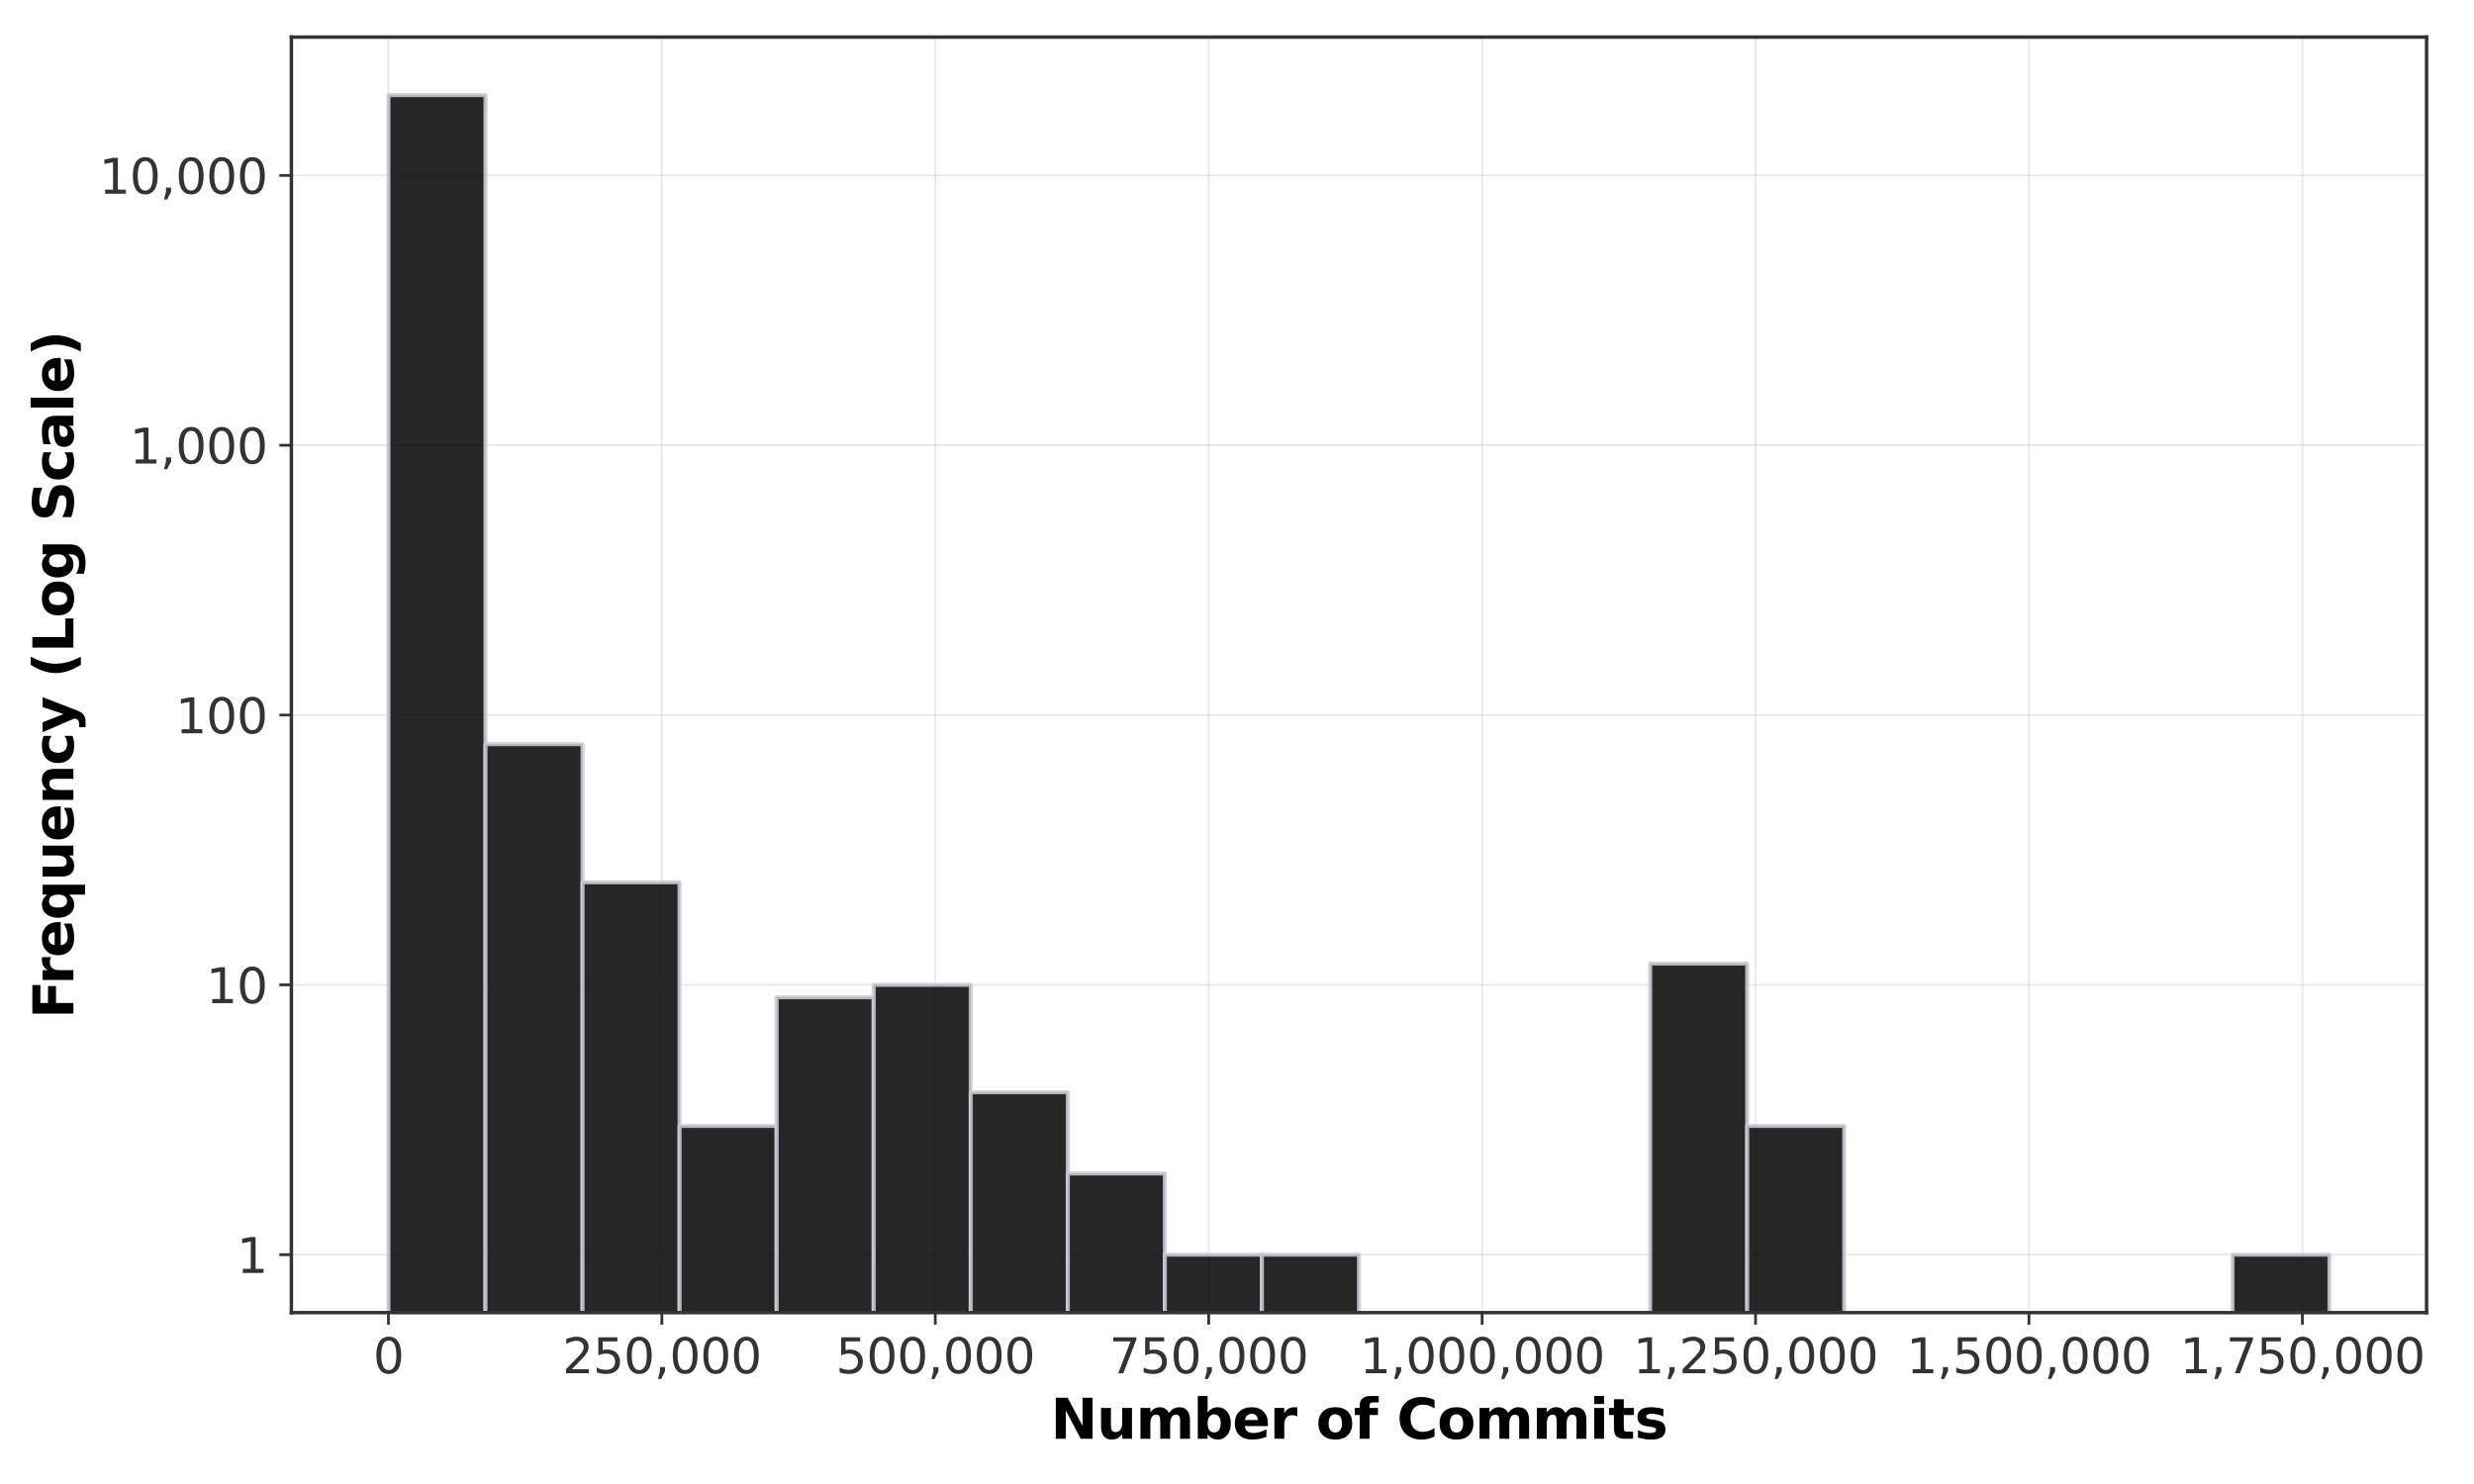 <?xml version="1.0" encoding="utf-8" standalone="no"?>
<!DOCTYPE svg PUBLIC "-//W3C//DTD SVG 1.1//EN"
  "http://www.w3.org/Graphics/SVG/1.1/DTD/svg11.dtd">
<svg xmlns:xlink="http://www.w3.org/1999/xlink" width="720pt" height="432pt" viewBox="0 0 720 432" xmlns="http://www.w3.org/2000/svg" version="1.1">
 <defs>
  <style type="text/css">*{stroke-linejoin: round; stroke-linecap: butt}</style>
 </defs>
 <g id="figure_1">
  <g id="patch_1">
   <path d="M 0 432 
L 720 432 
L 720 0 
L 0 0 
z
" style="fill: #ffffff"/>
  </g>
  <g id="axes_1">
   <g id="patch_2">
    <path d="M 84.8 382.12 
L 706.196 382.12 
L 706.196 10.8 
L 84.8 10.8 
z
" style="fill: #ffffff"/>
   </g>
   <g id="matplotlib.axis_1">
    <g id="xtick_1">
     <g id="line2d_1">
      <path d="M 113.045 382.12 
L 113.045 10.8 
" clip-path="url(#pd4a8492dd6)" style="fill: none; stroke: #b0b0b0; stroke-opacity: 0.3; stroke-width: 0.5; stroke-linecap: square"/>
     </g>
     <g id="line2d_2">
      <defs>
       <path id="m7763d4c2ea" d="M 0 0 
L 0 3.5 
" style="stroke: #333333; stroke-width: 0.8"/>
      </defs>
      <g>
       <use xlink:href="#m7763d4c2ea" x="113.045" y="382.12" style="fill: #333333; stroke: #333333; stroke-width: 0.8"/>
      </g>
     </g>
     <g id="text_1">
      <!-- 0 -->
      <g style="fill: #333333" transform="translate(108.591 399.758) scale(0.14 -0.14)">
       <defs>
        <path id="DejaVuSans-30" d="M 2034 4250 
Q 1547 4250 1301 3770 
Q 1056 3291 1056 2328 
Q 1056 1369 1301 889 
Q 1547 409 2034 409 
Q 2525 409 2770 889 
Q 3016 1369 3016 2328 
Q 3016 3291 2770 3770 
Q 2525 4250 2034 4250 
z
M 2034 4750 
Q 2819 4750 3233 4129 
Q 3647 3509 3647 2328 
Q 3647 1150 3233 529 
Q 2819 -91 2034 -91 
Q 1250 -91 836 529 
Q 422 1150 422 2328 
Q 422 3509 836 4129 
Q 1250 4750 2034 4750 
z
" transform="scale(0.016)"/>
       </defs>
       <use xlink:href="#DejaVuSans-30"/>
      </g>
     </g>
    </g>
    <g id="xtick_2">
     <g id="line2d_3">
      <path d="M 192.617 382.12 
L 192.617 10.8 
" clip-path="url(#pd4a8492dd6)" style="fill: none; stroke: #b0b0b0; stroke-opacity: 0.3; stroke-width: 0.5; stroke-linecap: square"/>
     </g>
     <g id="line2d_4">
      <g>
       <use xlink:href="#m7763d4c2ea" x="192.617" y="382.12" style="fill: #333333; stroke: #333333; stroke-width: 0.8"/>
      </g>
     </g>
     <g id="text_2">
      <!-- 250,000 -->
      <g style="fill: #333333" transform="translate(163.67 399.758) scale(0.14 -0.14)">
       <defs>
        <path id="DejaVuSans-32" d="M 1228 531 
L 3431 531 
L 3431 0 
L 469 0 
L 469 531 
Q 828 903 1448 1529 
Q 2069 2156 2228 2338 
Q 2531 2678 2651 2914 
Q 2772 3150 2772 3378 
Q 2772 3750 2511 3984 
Q 2250 4219 1831 4219 
Q 1534 4219 1204 4116 
Q 875 4013 500 3803 
L 500 4441 
Q 881 4594 1212 4672 
Q 1544 4750 1819 4750 
Q 2544 4750 2975 4387 
Q 3406 4025 3406 3419 
Q 3406 3131 3298 2873 
Q 3191 2616 2906 2266 
Q 2828 2175 2409 1742 
Q 1991 1309 1228 531 
z
" transform="scale(0.016)"/>
        <path id="DejaVuSans-35" d="M 691 4666 
L 3169 4666 
L 3169 4134 
L 1269 4134 
L 1269 2991 
Q 1406 3038 1543 3061 
Q 1681 3084 1819 3084 
Q 2600 3084 3056 2656 
Q 3513 2228 3513 1497 
Q 3513 744 3044 326 
Q 2575 -91 1722 -91 
Q 1428 -91 1123 -41 
Q 819 9 494 109 
L 494 744 
Q 775 591 1075 516 
Q 1375 441 1709 441 
Q 2250 441 2565 725 
Q 2881 1009 2881 1497 
Q 2881 1984 2565 2268 
Q 2250 2553 1709 2553 
Q 1456 2553 1204 2497 
Q 953 2441 691 2322 
L 691 4666 
z
" transform="scale(0.016)"/>
        <path id="DejaVuSans-2c" d="M 750 794 
L 1409 794 
L 1409 256 
L 897 -744 
L 494 -744 
L 750 256 
L 750 794 
z
" transform="scale(0.016)"/>
       </defs>
       <use xlink:href="#DejaVuSans-32"/>
       <use xlink:href="#DejaVuSans-35" transform="translate(63.623 0)"/>
       <use xlink:href="#DejaVuSans-30" transform="translate(127.246 0)"/>
       <use xlink:href="#DejaVuSans-2c" transform="translate(190.869 0)"/>
       <use xlink:href="#DejaVuSans-30" transform="translate(222.656 0)"/>
       <use xlink:href="#DejaVuSans-30" transform="translate(286.279 0)"/>
       <use xlink:href="#DejaVuSans-30" transform="translate(349.902 0)"/>
      </g>
     </g>
    </g>
    <g id="xtick_3">
     <g id="line2d_5">
      <path d="M 272.19 382.12 
L 272.19 10.8 
" clip-path="url(#pd4a8492dd6)" style="fill: none; stroke: #b0b0b0; stroke-opacity: 0.3; stroke-width: 0.5; stroke-linecap: square"/>
     </g>
     <g id="line2d_6">
      <g>
       <use xlink:href="#m7763d4c2ea" x="272.19" y="382.12" style="fill: #333333; stroke: #333333; stroke-width: 0.8"/>
      </g>
     </g>
     <g id="text_3">
      <!-- 500,000 -->
      <g style="fill: #333333" transform="translate(243.243 399.758) scale(0.14 -0.14)">
       <use xlink:href="#DejaVuSans-35"/>
       <use xlink:href="#DejaVuSans-30" transform="translate(63.623 0)"/>
       <use xlink:href="#DejaVuSans-30" transform="translate(127.246 0)"/>
       <use xlink:href="#DejaVuSans-2c" transform="translate(190.869 0)"/>
       <use xlink:href="#DejaVuSans-30" transform="translate(222.656 0)"/>
       <use xlink:href="#DejaVuSans-30" transform="translate(286.279 0)"/>
       <use xlink:href="#DejaVuSans-30" transform="translate(349.902 0)"/>
      </g>
     </g>
    </g>
    <g id="xtick_4">
     <g id="line2d_7">
      <path d="M 351.763 382.12 
L 351.763 10.8 
" clip-path="url(#pd4a8492dd6)" style="fill: none; stroke: #b0b0b0; stroke-opacity: 0.3; stroke-width: 0.5; stroke-linecap: square"/>
     </g>
     <g id="line2d_8">
      <g>
       <use xlink:href="#m7763d4c2ea" x="351.763" y="382.12" style="fill: #333333; stroke: #333333; stroke-width: 0.8"/>
      </g>
     </g>
     <g id="text_4">
      <!-- 750,000 -->
      <g style="fill: #333333" transform="translate(322.815 399.758) scale(0.14 -0.14)">
       <defs>
        <path id="DejaVuSans-37" d="M 525 4666 
L 3525 4666 
L 3525 4397 
L 1831 0 
L 1172 0 
L 2766 4134 
L 525 4134 
L 525 4666 
z
" transform="scale(0.016)"/>
       </defs>
       <use xlink:href="#DejaVuSans-37"/>
       <use xlink:href="#DejaVuSans-35" transform="translate(63.623 0)"/>
       <use xlink:href="#DejaVuSans-30" transform="translate(127.246 0)"/>
       <use xlink:href="#DejaVuSans-2c" transform="translate(190.869 0)"/>
       <use xlink:href="#DejaVuSans-30" transform="translate(222.656 0)"/>
       <use xlink:href="#DejaVuSans-30" transform="translate(286.279 0)"/>
       <use xlink:href="#DejaVuSans-30" transform="translate(349.902 0)"/>
      </g>
     </g>
    </g>
    <g id="xtick_5">
     <g id="line2d_9">
      <path d="M 431.335 382.12 
L 431.335 10.8 
" clip-path="url(#pd4a8492dd6)" style="fill: none; stroke: #b0b0b0; stroke-opacity: 0.3; stroke-width: 0.5; stroke-linecap: square"/>
     </g>
     <g id="line2d_10">
      <g>
       <use xlink:href="#m7763d4c2ea" x="431.335" y="382.12" style="fill: #333333; stroke: #333333; stroke-width: 0.8"/>
      </g>
     </g>
     <g id="text_5">
      <!-- 1,000,000 -->
      <g style="fill: #333333" transform="translate(395.709 399.758) scale(0.14 -0.14)">
       <defs>
        <path id="DejaVuSans-31" d="M 794 531 
L 1825 531 
L 1825 4091 
L 703 3866 
L 703 4441 
L 1819 4666 
L 2450 4666 
L 2450 531 
L 3481 531 
L 3481 0 
L 794 0 
L 794 531 
z
" transform="scale(0.016)"/>
       </defs>
       <use xlink:href="#DejaVuSans-31"/>
       <use xlink:href="#DejaVuSans-2c" transform="translate(63.623 0)"/>
       <use xlink:href="#DejaVuSans-30" transform="translate(95.41 0)"/>
       <use xlink:href="#DejaVuSans-30" transform="translate(159.033 0)"/>
       <use xlink:href="#DejaVuSans-30" transform="translate(222.656 0)"/>
       <use xlink:href="#DejaVuSans-2c" transform="translate(286.279 0)"/>
       <use xlink:href="#DejaVuSans-30" transform="translate(318.066 0)"/>
       <use xlink:href="#DejaVuSans-30" transform="translate(381.689 0)"/>
       <use xlink:href="#DejaVuSans-30" transform="translate(445.312 0)"/>
      </g>
     </g>
    </g>
    <g id="xtick_6">
     <g id="line2d_11">
      <path d="M 510.908 382.12 
L 510.908 10.8 
" clip-path="url(#pd4a8492dd6)" style="fill: none; stroke: #b0b0b0; stroke-opacity: 0.3; stroke-width: 0.5; stroke-linecap: square"/>
     </g>
     <g id="line2d_12">
      <g>
       <use xlink:href="#m7763d4c2ea" x="510.908" y="382.12" style="fill: #333333; stroke: #333333; stroke-width: 0.8"/>
      </g>
     </g>
     <g id="text_6">
      <!-- 1,250,000 -->
      <g style="fill: #333333" transform="translate(475.282 399.758) scale(0.14 -0.14)">
       <use xlink:href="#DejaVuSans-31"/>
       <use xlink:href="#DejaVuSans-2c" transform="translate(63.623 0)"/>
       <use xlink:href="#DejaVuSans-32" transform="translate(95.41 0)"/>
       <use xlink:href="#DejaVuSans-35" transform="translate(159.033 0)"/>
       <use xlink:href="#DejaVuSans-30" transform="translate(222.656 0)"/>
       <use xlink:href="#DejaVuSans-2c" transform="translate(286.279 0)"/>
       <use xlink:href="#DejaVuSans-30" transform="translate(318.066 0)"/>
       <use xlink:href="#DejaVuSans-30" transform="translate(381.689 0)"/>
       <use xlink:href="#DejaVuSans-30" transform="translate(445.312 0)"/>
      </g>
     </g>
    </g>
    <g id="xtick_7">
     <g id="line2d_13">
      <path d="M 590.48 382.12 
L 590.48 10.8 
" clip-path="url(#pd4a8492dd6)" style="fill: none; stroke: #b0b0b0; stroke-opacity: 0.3; stroke-width: 0.5; stroke-linecap: square"/>
     </g>
     <g id="line2d_14">
      <g>
       <use xlink:href="#m7763d4c2ea" x="590.48" y="382.12" style="fill: #333333; stroke: #333333; stroke-width: 0.8"/>
      </g>
     </g>
     <g id="text_7">
      <!-- 1,500,000 -->
      <g style="fill: #333333" transform="translate(554.854 399.758) scale(0.14 -0.14)">
       <use xlink:href="#DejaVuSans-31"/>
       <use xlink:href="#DejaVuSans-2c" transform="translate(63.623 0)"/>
       <use xlink:href="#DejaVuSans-35" transform="translate(95.41 0)"/>
       <use xlink:href="#DejaVuSans-30" transform="translate(159.033 0)"/>
       <use xlink:href="#DejaVuSans-30" transform="translate(222.656 0)"/>
       <use xlink:href="#DejaVuSans-2c" transform="translate(286.279 0)"/>
       <use xlink:href="#DejaVuSans-30" transform="translate(318.066 0)"/>
       <use xlink:href="#DejaVuSans-30" transform="translate(381.689 0)"/>
       <use xlink:href="#DejaVuSans-30" transform="translate(445.312 0)"/>
      </g>
     </g>
    </g>
    <g id="xtick_8">
     <g id="line2d_15">
      <path d="M 670.053 382.12 
L 670.053 10.8 
" clip-path="url(#pd4a8492dd6)" style="fill: none; stroke: #b0b0b0; stroke-opacity: 0.3; stroke-width: 0.5; stroke-linecap: square"/>
     </g>
     <g id="line2d_16">
      <g>
       <use xlink:href="#m7763d4c2ea" x="670.053" y="382.12" style="fill: #333333; stroke: #333333; stroke-width: 0.8"/>
      </g>
     </g>
     <g id="text_8">
      <!-- 1,750,000 -->
      <g style="fill: #333333" transform="translate(634.427 399.758) scale(0.14 -0.14)">
       <use xlink:href="#DejaVuSans-31"/>
       <use xlink:href="#DejaVuSans-2c" transform="translate(63.623 0)"/>
       <use xlink:href="#DejaVuSans-37" transform="translate(95.41 0)"/>
       <use xlink:href="#DejaVuSans-35" transform="translate(159.033 0)"/>
       <use xlink:href="#DejaVuSans-30" transform="translate(222.656 0)"/>
       <use xlink:href="#DejaVuSans-2c" transform="translate(286.279 0)"/>
       <use xlink:href="#DejaVuSans-30" transform="translate(318.066 0)"/>
       <use xlink:href="#DejaVuSans-30" transform="translate(381.689 0)"/>
       <use xlink:href="#DejaVuSans-30" transform="translate(445.312 0)"/>
      </g>
     </g>
    </g>
    <g id="text_9">
     <!-- Number of Commits -->
     <g transform="translate(305.76 418.827) scale(0.16 -0.16)">
      <defs>
       <path id="DejaVuSans-Bold-4e" d="M 588 4666 
L 1931 4666 
L 3628 1466 
L 3628 4666 
L 4769 4666 
L 4769 0 
L 3425 0 
L 1728 3200 
L 1728 0 
L 588 0 
L 588 4666 
z
" transform="scale(0.016)"/>
       <path id="DejaVuSans-Bold-75" d="M 500 1363 
L 500 3500 
L 1625 3500 
L 1625 3150 
Q 1625 2866 1622 2436 
Q 1619 2006 1619 1863 
Q 1619 1441 1641 1255 
Q 1663 1069 1716 984 
Q 1784 875 1895 815 
Q 2006 756 2150 756 
Q 2500 756 2700 1025 
Q 2900 1294 2900 1772 
L 2900 3500 
L 4019 3500 
L 4019 0 
L 2900 0 
L 2900 506 
Q 2647 200 2364 54 
Q 2081 -91 1741 -91 
Q 1134 -91 817 281 
Q 500 653 500 1363 
z
" transform="scale(0.016)"/>
       <path id="DejaVuSans-Bold-6d" d="M 3781 2919 
Q 3994 3244 4286 3414 
Q 4578 3584 4928 3584 
Q 5531 3584 5847 3212 
Q 6163 2841 6163 2131 
L 6163 0 
L 5038 0 
L 5038 1825 
Q 5041 1866 5042 1909 
Q 5044 1953 5044 2034 
Q 5044 2406 4934 2573 
Q 4825 2741 4581 2741 
Q 4263 2741 4089 2478 
Q 3916 2216 3909 1719 
L 3909 0 
L 2784 0 
L 2784 1825 
Q 2784 2406 2684 2573 
Q 2584 2741 2328 2741 
Q 2006 2741 1831 2477 
Q 1656 2213 1656 1722 
L 1656 0 
L 531 0 
L 531 3500 
L 1656 3500 
L 1656 2988 
Q 1863 3284 2130 3434 
Q 2397 3584 2719 3584 
Q 3081 3584 3359 3409 
Q 3638 3234 3781 2919 
z
" transform="scale(0.016)"/>
       <path id="DejaVuSans-Bold-62" d="M 2400 722 
Q 2759 722 2948 984 
Q 3138 1247 3138 1747 
Q 3138 2247 2948 2509 
Q 2759 2772 2400 2772 
Q 2041 2772 1848 2508 
Q 1656 2244 1656 1747 
Q 1656 1250 1848 986 
Q 2041 722 2400 722 
z
M 1656 2988 
Q 1888 3294 2169 3439 
Q 2450 3584 2816 3584 
Q 3463 3584 3878 3070 
Q 4294 2556 4294 1747 
Q 4294 938 3878 423 
Q 3463 -91 2816 -91 
Q 2450 -91 2169 54 
Q 1888 200 1656 506 
L 1656 0 
L 538 0 
L 538 4863 
L 1656 4863 
L 1656 2988 
z
" transform="scale(0.016)"/>
       <path id="DejaVuSans-Bold-65" d="M 4031 1759 
L 4031 1441 
L 1416 1441 
Q 1456 1047 1700 850 
Q 1944 653 2381 653 
Q 2734 653 3104 758 
Q 3475 863 3866 1075 
L 3866 213 
Q 3469 63 3072 -14 
Q 2675 -91 2278 -91 
Q 1328 -91 801 392 
Q 275 875 275 1747 
Q 275 2603 792 3093 
Q 1309 3584 2216 3584 
Q 3041 3584 3536 3087 
Q 4031 2591 4031 1759 
z
M 2881 2131 
Q 2881 2450 2695 2645 
Q 2509 2841 2209 2841 
Q 1884 2841 1681 2658 
Q 1478 2475 1428 2131 
L 2881 2131 
z
" transform="scale(0.016)"/>
       <path id="DejaVuSans-Bold-72" d="M 3138 2547 
Q 2991 2616 2845 2648 
Q 2700 2681 2553 2681 
Q 2122 2681 1889 2404 
Q 1656 2128 1656 1613 
L 1656 0 
L 538 0 
L 538 3500 
L 1656 3500 
L 1656 2925 
Q 1872 3269 2151 3426 
Q 2431 3584 2822 3584 
Q 2878 3584 2943 3579 
Q 3009 3575 3134 3559 
L 3138 2547 
z
" transform="scale(0.016)"/>
       <path id="DejaVuSans-Bold-20" transform="scale(0.016)"/>
       <path id="DejaVuSans-Bold-6f" d="M 2203 2784 
Q 1831 2784 1636 2517 
Q 1441 2250 1441 1747 
Q 1441 1244 1636 976 
Q 1831 709 2203 709 
Q 2569 709 2762 976 
Q 2956 1244 2956 1747 
Q 2956 2250 2762 2517 
Q 2569 2784 2203 2784 
z
M 2203 3584 
Q 3106 3584 3614 3096 
Q 4122 2609 4122 1747 
Q 4122 884 3614 396 
Q 3106 -91 2203 -91 
Q 1297 -91 786 396 
Q 275 884 275 1747 
Q 275 2609 786 3096 
Q 1297 3584 2203 3584 
z
" transform="scale(0.016)"/>
       <path id="DejaVuSans-Bold-66" d="M 2841 4863 
L 2841 4128 
L 2222 4128 
Q 1984 4128 1890 4042 
Q 1797 3956 1797 3744 
L 1797 3500 
L 2753 3500 
L 2753 2700 
L 1797 2700 
L 1797 0 
L 678 0 
L 678 2700 
L 122 2700 
L 122 3500 
L 678 3500 
L 678 3744 
Q 678 4316 997 4589 
Q 1316 4863 1984 4863 
L 2841 4863 
z
" transform="scale(0.016)"/>
       <path id="DejaVuSans-Bold-43" d="M 4288 256 
Q 3956 84 3597 -3 
Q 3238 -91 2847 -91 
Q 1681 -91 1000 561 
Q 319 1213 319 2328 
Q 319 3447 1000 4098 
Q 1681 4750 2847 4750 
Q 3238 4750 3597 4662 
Q 3956 4575 4288 4403 
L 4288 3438 
Q 3953 3666 3628 3772 
Q 3303 3878 2944 3878 
Q 2300 3878 1931 3465 
Q 1563 3053 1563 2328 
Q 1563 1606 1931 1193 
Q 2300 781 2944 781 
Q 3303 781 3628 887 
Q 3953 994 4288 1222 
L 4288 256 
z
" transform="scale(0.016)"/>
       <path id="DejaVuSans-Bold-69" d="M 538 3500 
L 1656 3500 
L 1656 0 
L 538 0 
L 538 3500 
z
M 538 4863 
L 1656 4863 
L 1656 3950 
L 538 3950 
L 538 4863 
z
" transform="scale(0.016)"/>
       <path id="DejaVuSans-Bold-74" d="M 1759 4494 
L 1759 3500 
L 2913 3500 
L 2913 2700 
L 1759 2700 
L 1759 1216 
Q 1759 972 1856 886 
Q 1953 800 2241 800 
L 2816 800 
L 2816 0 
L 1856 0 
Q 1194 0 917 276 
Q 641 553 641 1216 
L 641 2700 
L 84 2700 
L 84 3500 
L 641 3500 
L 641 4494 
L 1759 4494 
z
" transform="scale(0.016)"/>
       <path id="DejaVuSans-Bold-73" d="M 3272 3391 
L 3272 2541 
Q 2913 2691 2578 2766 
Q 2244 2841 1947 2841 
Q 1628 2841 1473 2761 
Q 1319 2681 1319 2516 
Q 1319 2381 1436 2309 
Q 1553 2238 1856 2203 
L 2053 2175 
Q 2913 2066 3209 1816 
Q 3506 1566 3506 1031 
Q 3506 472 3093 190 
Q 2681 -91 1863 -91 
Q 1516 -91 1145 -36 
Q 775 19 384 128 
L 384 978 
Q 719 816 1070 734 
Q 1422 653 1784 653 
Q 2113 653 2278 743 
Q 2444 834 2444 1013 
Q 2444 1163 2330 1236 
Q 2216 1309 1875 1350 
L 1678 1375 
Q 931 1469 631 1722 
Q 331 1975 331 2491 
Q 331 3047 712 3315 
Q 1094 3584 1881 3584 
Q 2191 3584 2531 3537 
Q 2872 3491 3272 3391 
z
" transform="scale(0.016)"/>
      </defs>
      <use xlink:href="#DejaVuSans-Bold-4e"/>
      <use xlink:href="#DejaVuSans-Bold-75" transform="translate(83.691 0)"/>
      <use xlink:href="#DejaVuSans-Bold-6d" transform="translate(154.883 0)"/>
      <use xlink:href="#DejaVuSans-Bold-62" transform="translate(259.082 0)"/>
      <use xlink:href="#DejaVuSans-Bold-65" transform="translate(330.664 0)"/>
      <use xlink:href="#DejaVuSans-Bold-72" transform="translate(398.486 0)"/>
      <use xlink:href="#DejaVuSans-Bold-20" transform="translate(447.803 0)"/>
      <use xlink:href="#DejaVuSans-Bold-6f" transform="translate(482.617 0)"/>
      <use xlink:href="#DejaVuSans-Bold-66" transform="translate(551.318 0)"/>
      <use xlink:href="#DejaVuSans-Bold-20" transform="translate(594.824 0)"/>
      <use xlink:href="#DejaVuSans-Bold-43" transform="translate(629.639 0)"/>
      <use xlink:href="#DejaVuSans-Bold-6f" transform="translate(703.027 0)"/>
      <use xlink:href="#DejaVuSans-Bold-6d" transform="translate(771.729 0)"/>
      <use xlink:href="#DejaVuSans-Bold-6d" transform="translate(875.928 0)"/>
      <use xlink:href="#DejaVuSans-Bold-69" transform="translate(980.127 0)"/>
      <use xlink:href="#DejaVuSans-Bold-74" transform="translate(1014.404 0)"/>
      <use xlink:href="#DejaVuSans-Bold-73" transform="translate(1062.207 0)"/>
     </g>
    </g>
   </g>
   <g id="matplotlib.axis_2">
    <g id="ytick_1">
     <g id="line2d_17">
      <path d="M 84.8 365.242 
L 706.196 365.242 
" clip-path="url(#pd4a8492dd6)" style="fill: none; stroke: #b0b0b0; stroke-opacity: 0.3; stroke-width: 0.5; stroke-linecap: square"/>
     </g>
     <g id="line2d_18">
      <defs>
       <path id="m9609ea9ec9" d="M 0 0 
L -3.5 0 
" style="stroke: #333333; stroke-width: 0.8"/>
      </defs>
      <g>
       <use xlink:href="#m9609ea9ec9" x="84.8" y="365.242" style="fill: #333333; stroke: #333333; stroke-width: 0.8"/>
      </g>
     </g>
     <g id="text_10">
      <!-- 1 -->
      <g style="fill: #333333" transform="translate(68.892 370.561) scale(0.14 -0.14)">
       <use xlink:href="#DejaVuSans-31"/>
      </g>
     </g>
    </g>
    <g id="ytick_2">
     <g id="line2d_19">
      <path d="M 84.8 286.699 
L 706.196 286.699 
" clip-path="url(#pd4a8492dd6)" style="fill: none; stroke: #b0b0b0; stroke-opacity: 0.3; stroke-width: 0.5; stroke-linecap: square"/>
     </g>
     <g id="line2d_20">
      <g>
       <use xlink:href="#m9609ea9ec9" x="84.8" y="286.699" style="fill: #333333; stroke: #333333; stroke-width: 0.8"/>
      </g>
     </g>
     <g id="text_11">
      <!-- 10 -->
      <g style="fill: #333333" transform="translate(59.985 292.017) scale(0.14 -0.14)">
       <use xlink:href="#DejaVuSans-31"/>
       <use xlink:href="#DejaVuSans-30" transform="translate(63.623 0)"/>
      </g>
     </g>
    </g>
    <g id="ytick_3">
     <g id="line2d_21">
      <path d="M 84.8 208.155 
L 706.196 208.155 
" clip-path="url(#pd4a8492dd6)" style="fill: none; stroke: #b0b0b0; stroke-opacity: 0.3; stroke-width: 0.5; stroke-linecap: square"/>
     </g>
     <g id="line2d_22">
      <g>
       <use xlink:href="#m9609ea9ec9" x="84.8" y="208.155" style="fill: #333333; stroke: #333333; stroke-width: 0.8"/>
      </g>
     </g>
     <g id="text_12">
      <!-- 100 -->
      <g style="fill: #333333" transform="translate(51.078 213.474) scale(0.14 -0.14)">
       <use xlink:href="#DejaVuSans-31"/>
       <use xlink:href="#DejaVuSans-30" transform="translate(63.623 0)"/>
       <use xlink:href="#DejaVuSans-30" transform="translate(127.246 0)"/>
      </g>
     </g>
    </g>
    <g id="ytick_4">
     <g id="line2d_23">
      <path d="M 84.8 129.612 
L 706.196 129.612 
" clip-path="url(#pd4a8492dd6)" style="fill: none; stroke: #b0b0b0; stroke-opacity: 0.3; stroke-width: 0.5; stroke-linecap: square"/>
     </g>
     <g id="line2d_24">
      <g>
       <use xlink:href="#m9609ea9ec9" x="84.8" y="129.612" style="fill: #333333; stroke: #333333; stroke-width: 0.8"/>
      </g>
     </g>
     <g id="text_13">
      <!-- 1,000 -->
      <g style="fill: #333333" transform="translate(37.721 134.931) scale(0.14 -0.14)">
       <use xlink:href="#DejaVuSans-31"/>
       <use xlink:href="#DejaVuSans-2c" transform="translate(63.623 0)"/>
       <use xlink:href="#DejaVuSans-30" transform="translate(95.41 0)"/>
       <use xlink:href="#DejaVuSans-30" transform="translate(159.033 0)"/>
       <use xlink:href="#DejaVuSans-30" transform="translate(222.656 0)"/>
      </g>
     </g>
    </g>
    <g id="ytick_5">
     <g id="line2d_25">
      <path d="M 84.8 51.069 
L 706.196 51.069 
" clip-path="url(#pd4a8492dd6)" style="fill: none; stroke: #b0b0b0; stroke-opacity: 0.3; stroke-width: 0.5; stroke-linecap: square"/>
     </g>
     <g id="line2d_26">
      <g>
       <use xlink:href="#m9609ea9ec9" x="84.8" y="51.069" style="fill: #333333; stroke: #333333; stroke-width: 0.8"/>
      </g>
     </g>
     <g id="text_14">
      <!-- 10,000 -->
      <g style="fill: #333333" transform="translate(28.813 56.388) scale(0.14 -0.14)">
       <use xlink:href="#DejaVuSans-31"/>
       <use xlink:href="#DejaVuSans-30" transform="translate(63.623 0)"/>
       <use xlink:href="#DejaVuSans-2c" transform="translate(127.246 0)"/>
       <use xlink:href="#DejaVuSans-30" transform="translate(159.033 0)"/>
       <use xlink:href="#DejaVuSans-30" transform="translate(222.656 0)"/>
       <use xlink:href="#DejaVuSans-30" transform="translate(286.279 0)"/>
      </g>
     </g>
    </g>
    <g id="text_15">
     <!-- Frequency (Log Scale) -->
     <g transform="translate(21.361 296.56) rotate(-90) scale(0.16 -0.16)">
      <defs>
       <path id="DejaVuSans-Bold-46" d="M 588 4666 
L 3834 4666 
L 3834 3756 
L 1791 3756 
L 1791 2888 
L 3713 2888 
L 3713 1978 
L 1791 1978 
L 1791 0 
L 588 0 
L 588 4666 
z
" transform="scale(0.016)"/>
       <path id="DejaVuSans-Bold-71" d="M 2181 2772 
Q 1825 2772 1636 2509 
Q 1447 2247 1447 1747 
Q 1447 1247 1636 984 
Q 1825 722 2181 722 
Q 2541 722 2730 984 
Q 2919 1247 2919 1747 
Q 2919 2247 2730 2509 
Q 2541 2772 2181 2772 
z
M 2919 506 
Q 2688 197 2409 53 
Q 2131 -91 1766 -91 
Q 1119 -91 703 423 
Q 288 938 288 1747 
Q 288 2556 703 3067 
Q 1119 3578 1766 3578 
Q 2131 3578 2409 3434 
Q 2688 3291 2919 2981 
L 2919 3500 
L 4044 3500 
L 4044 -1331 
L 2919 -1331 
L 2919 506 
z
" transform="scale(0.016)"/>
       <path id="DejaVuSans-Bold-6e" d="M 4056 2131 
L 4056 0 
L 2931 0 
L 2931 347 
L 2931 1631 
Q 2931 2084 2911 2256 
Q 2891 2428 2841 2509 
Q 2775 2619 2662 2680 
Q 2550 2741 2406 2741 
Q 2056 2741 1856 2470 
Q 1656 2200 1656 1722 
L 1656 0 
L 538 0 
L 538 3500 
L 1656 3500 
L 1656 2988 
Q 1909 3294 2193 3439 
Q 2478 3584 2822 3584 
Q 3428 3584 3742 3212 
Q 4056 2841 4056 2131 
z
" transform="scale(0.016)"/>
       <path id="DejaVuSans-Bold-63" d="M 3366 3391 
L 3366 2478 
Q 3138 2634 2908 2709 
Q 2678 2784 2431 2784 
Q 1963 2784 1702 2511 
Q 1441 2238 1441 1747 
Q 1441 1256 1702 982 
Q 1963 709 2431 709 
Q 2694 709 2930 787 
Q 3166 866 3366 1019 
L 3366 103 
Q 3103 6 2833 -42 
Q 2563 -91 2291 -91 
Q 1344 -91 809 395 
Q 275 881 275 1747 
Q 275 2613 809 3098 
Q 1344 3584 2291 3584 
Q 2566 3584 2833 3536 
Q 3100 3488 3366 3391 
z
" transform="scale(0.016)"/>
       <path id="DejaVuSans-Bold-79" d="M 78 3500 
L 1197 3500 
L 2138 1125 
L 2938 3500 
L 4056 3500 
L 2584 -331 
Q 2363 -916 2067 -1148 
Q 1772 -1381 1288 -1381 
L 641 -1381 
L 641 -647 
L 991 -647 
Q 1275 -647 1404 -556 
Q 1534 -466 1606 -231 
L 1638 -134 
L 78 3500 
z
" transform="scale(0.016)"/>
       <path id="DejaVuSans-Bold-28" d="M 2413 -844 
L 1484 -844 
Q 1006 -72 778 623 
Q 550 1319 550 2003 
Q 550 2688 779 3389 
Q 1009 4091 1484 4856 
L 2413 4856 
Q 2013 4116 1813 3408 
Q 1613 2700 1613 2009 
Q 1613 1319 1811 609 
Q 2009 -100 2413 -844 
z
" transform="scale(0.016)"/>
       <path id="DejaVuSans-Bold-4c" d="M 588 4666 
L 1791 4666 
L 1791 909 
L 3903 909 
L 3903 0 
L 588 0 
L 588 4666 
z
" transform="scale(0.016)"/>
       <path id="DejaVuSans-Bold-67" d="M 2919 594 
Q 2688 288 2409 144 
Q 2131 0 1766 0 
Q 1125 0 706 504 
Q 288 1009 288 1791 
Q 288 2575 706 3076 
Q 1125 3578 1766 3578 
Q 2131 3578 2409 3434 
Q 2688 3291 2919 2981 
L 2919 3500 
L 4044 3500 
L 4044 353 
Q 4044 -491 3511 -936 
Q 2978 -1381 1966 -1381 
Q 1638 -1381 1331 -1331 
Q 1025 -1281 716 -1178 
L 716 -306 
Q 1009 -475 1290 -558 
Q 1572 -641 1856 -641 
Q 2406 -641 2662 -400 
Q 2919 -159 2919 353 
L 2919 594 
z
M 2181 2772 
Q 1834 2772 1640 2515 
Q 1447 2259 1447 1791 
Q 1447 1309 1634 1061 
Q 1822 813 2181 813 
Q 2531 813 2725 1069 
Q 2919 1325 2919 1791 
Q 2919 2259 2725 2515 
Q 2531 2772 2181 2772 
z
" transform="scale(0.016)"/>
       <path id="DejaVuSans-Bold-53" d="M 3834 4519 
L 3834 3531 
Q 3450 3703 3084 3790 
Q 2719 3878 2394 3878 
Q 1963 3878 1756 3759 
Q 1550 3641 1550 3391 
Q 1550 3203 1689 3098 
Q 1828 2994 2194 2919 
L 2706 2816 
Q 3484 2659 3812 2340 
Q 4141 2022 4141 1434 
Q 4141 663 3683 286 
Q 3225 -91 2284 -91 
Q 1841 -91 1394 -6 
Q 947 78 500 244 
L 500 1259 
Q 947 1022 1364 901 
Q 1781 781 2169 781 
Q 2563 781 2772 912 
Q 2981 1044 2981 1288 
Q 2981 1506 2839 1625 
Q 2697 1744 2272 1838 
L 1806 1941 
Q 1106 2091 782 2419 
Q 459 2747 459 3303 
Q 459 4000 909 4375 
Q 1359 4750 2203 4750 
Q 2588 4750 2994 4692 
Q 3400 4634 3834 4519 
z
" transform="scale(0.016)"/>
       <path id="DejaVuSans-Bold-61" d="M 2106 1575 
Q 1756 1575 1579 1456 
Q 1403 1338 1403 1106 
Q 1403 894 1545 773 
Q 1688 653 1941 653 
Q 2256 653 2472 879 
Q 2688 1106 2688 1447 
L 2688 1575 
L 2106 1575 
z
M 3816 1997 
L 3816 0 
L 2688 0 
L 2688 519 
Q 2463 200 2181 54 
Q 1900 -91 1497 -91 
Q 953 -91 614 226 
Q 275 544 275 1050 
Q 275 1666 698 1953 
Q 1122 2241 2028 2241 
L 2688 2241 
L 2688 2328 
Q 2688 2594 2478 2717 
Q 2269 2841 1825 2841 
Q 1466 2841 1156 2769 
Q 847 2697 581 2553 
L 581 3406 
Q 941 3494 1303 3539 
Q 1666 3584 2028 3584 
Q 2975 3584 3395 3211 
Q 3816 2838 3816 1997 
z
" transform="scale(0.016)"/>
       <path id="DejaVuSans-Bold-6c" d="M 538 4863 
L 1656 4863 
L 1656 0 
L 538 0 
L 538 4863 
z
" transform="scale(0.016)"/>
       <path id="DejaVuSans-Bold-29" d="M 513 -844 
Q 913 -100 1113 609 
Q 1313 1319 1313 2009 
Q 1313 2700 1113 3408 
Q 913 4116 513 4856 
L 1441 4856 
Q 1916 4091 2145 3389 
Q 2375 2688 2375 2003 
Q 2375 1319 2147 623 
Q 1919 -72 1441 -844 
L 513 -844 
z
" transform="scale(0.016)"/>
      </defs>
      <use xlink:href="#DejaVuSans-Bold-46"/>
      <use xlink:href="#DejaVuSans-Bold-72" transform="translate(61.936 0)"/>
      <use xlink:href="#DejaVuSans-Bold-65" transform="translate(111.252 0)"/>
      <use xlink:href="#DejaVuSans-Bold-71" transform="translate(179.074 0)"/>
      <use xlink:href="#DejaVuSans-Bold-75" transform="translate(250.656 0)"/>
      <use xlink:href="#DejaVuSans-Bold-65" transform="translate(321.848 0)"/>
      <use xlink:href="#DejaVuSans-Bold-6e" transform="translate(389.67 0)"/>
      <use xlink:href="#DejaVuSans-Bold-63" transform="translate(460.861 0)"/>
      <use xlink:href="#DejaVuSans-Bold-79" transform="translate(520.139 0)"/>
      <use xlink:href="#DejaVuSans-Bold-20" transform="translate(585.324 0)"/>
      <use xlink:href="#DejaVuSans-Bold-28" transform="translate(620.139 0)"/>
      <use xlink:href="#DejaVuSans-Bold-4c" transform="translate(665.842 0)"/>
      <use xlink:href="#DejaVuSans-Bold-6f" transform="translate(729.562 0)"/>
      <use xlink:href="#DejaVuSans-Bold-67" transform="translate(798.264 0)"/>
      <use xlink:href="#DejaVuSans-Bold-20" transform="translate(869.846 0)"/>
      <use xlink:href="#DejaVuSans-Bold-53" transform="translate(904.66 0)"/>
      <use xlink:href="#DejaVuSans-Bold-63" transform="translate(976.682 0)"/>
      <use xlink:href="#DejaVuSans-Bold-61" transform="translate(1035.959 0)"/>
      <use xlink:href="#DejaVuSans-Bold-6c" transform="translate(1103.439 0)"/>
      <use xlink:href="#DejaVuSans-Bold-65" transform="translate(1137.717 0)"/>
      <use xlink:href="#DejaVuSans-Bold-29" transform="translate(1205.539 0)"/>
     </g>
    </g>
   </g>
   <g id="patch_3">
    <path d="M 113.045 78908.52 
L 141.291 78908.52 
L 141.291 27.678 
L 113.045 27.678 
z
" clip-path="url(#pd4a8492dd6)" style="opacity: 0.85; stroke: #c9ccd3; stroke-width: 1.2; stroke-linejoin: miter"/>
   </g>
   <g id="patch_4">
    <path d="M 141.291 78908.52 
L 169.536 78908.52 
L 169.536 216.631 
L 141.291 216.631 
z
" clip-path="url(#pd4a8492dd6)" style="opacity: 0.85; stroke: #c9ccd3; stroke-width: 1.2; stroke-linejoin: miter"/>
   </g>
   <g id="patch_5">
    <path d="M 169.536 78908.52 
L 197.781 78908.52 
L 197.781 256.836 
L 169.536 256.836 
z
" clip-path="url(#pd4a8492dd6)" style="opacity: 0.85; stroke: #c9ccd3; stroke-width: 1.2; stroke-linejoin: miter"/>
   </g>
   <g id="patch_6">
    <path d="M 197.781 78908.52 
L 226.026 78908.52 
L 226.026 327.767 
L 197.781 327.767 
z
" clip-path="url(#pd4a8492dd6)" style="opacity: 0.85; stroke: #c9ccd3; stroke-width: 1.2; stroke-linejoin: miter"/>
   </g>
   <g id="patch_7">
    <path d="M 226.026 78908.52 
L 254.272 78908.52 
L 254.272 290.292 
L 226.026 290.292 
z
" clip-path="url(#pd4a8492dd6)" style="opacity: 0.85; stroke: #c9ccd3; stroke-width: 1.2; stroke-linejoin: miter"/>
   </g>
   <g id="patch_8">
    <path d="M 254.272 78908.52 
L 282.517 78908.52 
L 282.517 286.699 
L 254.272 286.699 
z
" clip-path="url(#pd4a8492dd6)" style="opacity: 0.85; stroke: #c9ccd3; stroke-width: 1.2; stroke-linejoin: miter"/>
   </g>
   <g id="patch_9">
    <path d="M 282.517 78908.52 
L 310.762 78908.52 
L 310.762 317.954 
L 282.517 317.954 
z
" clip-path="url(#pd4a8492dd6)" style="opacity: 0.85; stroke: #c9ccd3; stroke-width: 1.2; stroke-linejoin: miter"/>
   </g>
   <g id="patch_10">
    <path d="M 310.762 78908.52 
L 339.007 78908.52 
L 339.007 341.598 
L 310.762 341.598 
z
" clip-path="url(#pd4a8492dd6)" style="opacity: 0.85; stroke: #c9ccd3; stroke-width: 1.2; stroke-linejoin: miter"/>
   </g>
   <g id="patch_11">
    <path d="M 339.007 78908.52 
L 367.253 78908.52 
L 367.253 365.242 
L 339.007 365.242 
z
" clip-path="url(#pd4a8492dd6)" style="opacity: 0.85; stroke: #c9ccd3; stroke-width: 1.2; stroke-linejoin: miter"/>
   </g>
   <g id="patch_12">
    <path d="M 367.253 78908.52 
L 395.498 78908.52 
L 395.498 365.242 
L 367.253 365.242 
z
" clip-path="url(#pd4a8492dd6)" style="opacity: 0.85; stroke: #c9ccd3; stroke-width: 1.2; stroke-linejoin: miter"/>
   </g>
   <g id="patch_13">
    <path d="M 395.498 78908.52 
L 423.743 78908.52 
L 423.743 78908.52 
L 395.498 78908.52 
z
" clip-path="url(#pd4a8492dd6)" style="opacity: 0.85; stroke: #c9ccd3; stroke-width: 1.2; stroke-linejoin: miter"/>
   </g>
   <g id="patch_14">
    <path d="M 423.743 78908.52 
L 451.988 78908.52 
L 451.988 78908.52 
L 423.743 78908.52 
z
" clip-path="url(#pd4a8492dd6)" style="opacity: 0.85; stroke: #c9ccd3; stroke-width: 1.2; stroke-linejoin: miter"/>
   </g>
   <g id="patch_15">
    <path d="M 451.988 78908.52 
L 480.234 78908.52 
L 480.234 78908.52 
L 451.988 78908.52 
z
" clip-path="url(#pd4a8492dd6)" style="opacity: 0.85; stroke: #c9ccd3; stroke-width: 1.2; stroke-linejoin: miter"/>
   </g>
   <g id="patch_16">
    <path d="M 480.234 78908.52 
L 508.479 78908.52 
L 508.479 280.479 
L 480.234 280.479 
z
" clip-path="url(#pd4a8492dd6)" style="opacity: 0.85; stroke: #c9ccd3; stroke-width: 1.2; stroke-linejoin: miter"/>
   </g>
   <g id="patch_17">
    <path d="M 508.479 78908.52 
L 536.724 78908.52 
L 536.724 327.767 
L 508.479 327.767 
z
" clip-path="url(#pd4a8492dd6)" style="opacity: 0.85; stroke: #c9ccd3; stroke-width: 1.2; stroke-linejoin: miter"/>
   </g>
   <g id="patch_18">
    <path d="M 536.724 78908.52 
L 564.969 78908.52 
L 564.969 78908.52 
L 536.724 78908.52 
z
" clip-path="url(#pd4a8492dd6)" style="opacity: 0.85; stroke: #c9ccd3; stroke-width: 1.2; stroke-linejoin: miter"/>
   </g>
   <g id="patch_19">
    <path d="M 564.969 78908.52 
L 593.215 78908.52 
L 593.215 78908.52 
L 564.969 78908.52 
z
" clip-path="url(#pd4a8492dd6)" style="opacity: 0.85; stroke: #c9ccd3; stroke-width: 1.2; stroke-linejoin: miter"/>
   </g>
   <g id="patch_20">
    <path d="M 593.215 78908.52 
L 621.46 78908.52 
L 621.46 78908.52 
L 593.215 78908.52 
z
" clip-path="url(#pd4a8492dd6)" style="opacity: 0.85; stroke: #c9ccd3; stroke-width: 1.2; stroke-linejoin: miter"/>
   </g>
   <g id="patch_21">
    <path d="M 621.46 78908.52 
L 649.705 78908.52 
L 649.705 78908.52 
L 621.46 78908.52 
z
" clip-path="url(#pd4a8492dd6)" style="opacity: 0.85; stroke: #c9ccd3; stroke-width: 1.2; stroke-linejoin: miter"/>
   </g>
   <g id="patch_22">
    <path d="M 649.705 78908.52 
L 677.95 78908.52 
L 677.95 365.242 
L 649.705 365.242 
z
" clip-path="url(#pd4a8492dd6)" style="opacity: 0.85; stroke: #c9ccd3; stroke-width: 1.2; stroke-linejoin: miter"/>
   </g>
   <g id="patch_23">
    <path d="M 84.8 382.12 
L 84.8 10.8 
" style="fill: none; stroke: #333333; stroke-linejoin: miter; stroke-linecap: square"/>
   </g>
   <g id="patch_24">
    <path d="M 706.196 382.12 
L 706.196 10.8 
" style="fill: none; stroke: #333333; stroke-linejoin: miter; stroke-linecap: square"/>
   </g>
   <g id="patch_25">
    <path d="M 84.8 382.12 
L 706.196 382.12 
" style="fill: none; stroke: #333333; stroke-linejoin: miter; stroke-linecap: square"/>
   </g>
   <g id="patch_26">
    <path d="M 84.8 10.8 
L 706.196 10.8 
" style="fill: none; stroke: #333333; stroke-linejoin: miter; stroke-linecap: square"/>
   </g>
  </g>
 </g>
 <defs>
  <clipPath id="pd4a8492dd6">
   <rect x="84.8" y="10.8" width="621.396" height="371.32"/>
  </clipPath>
 </defs>
</svg>
